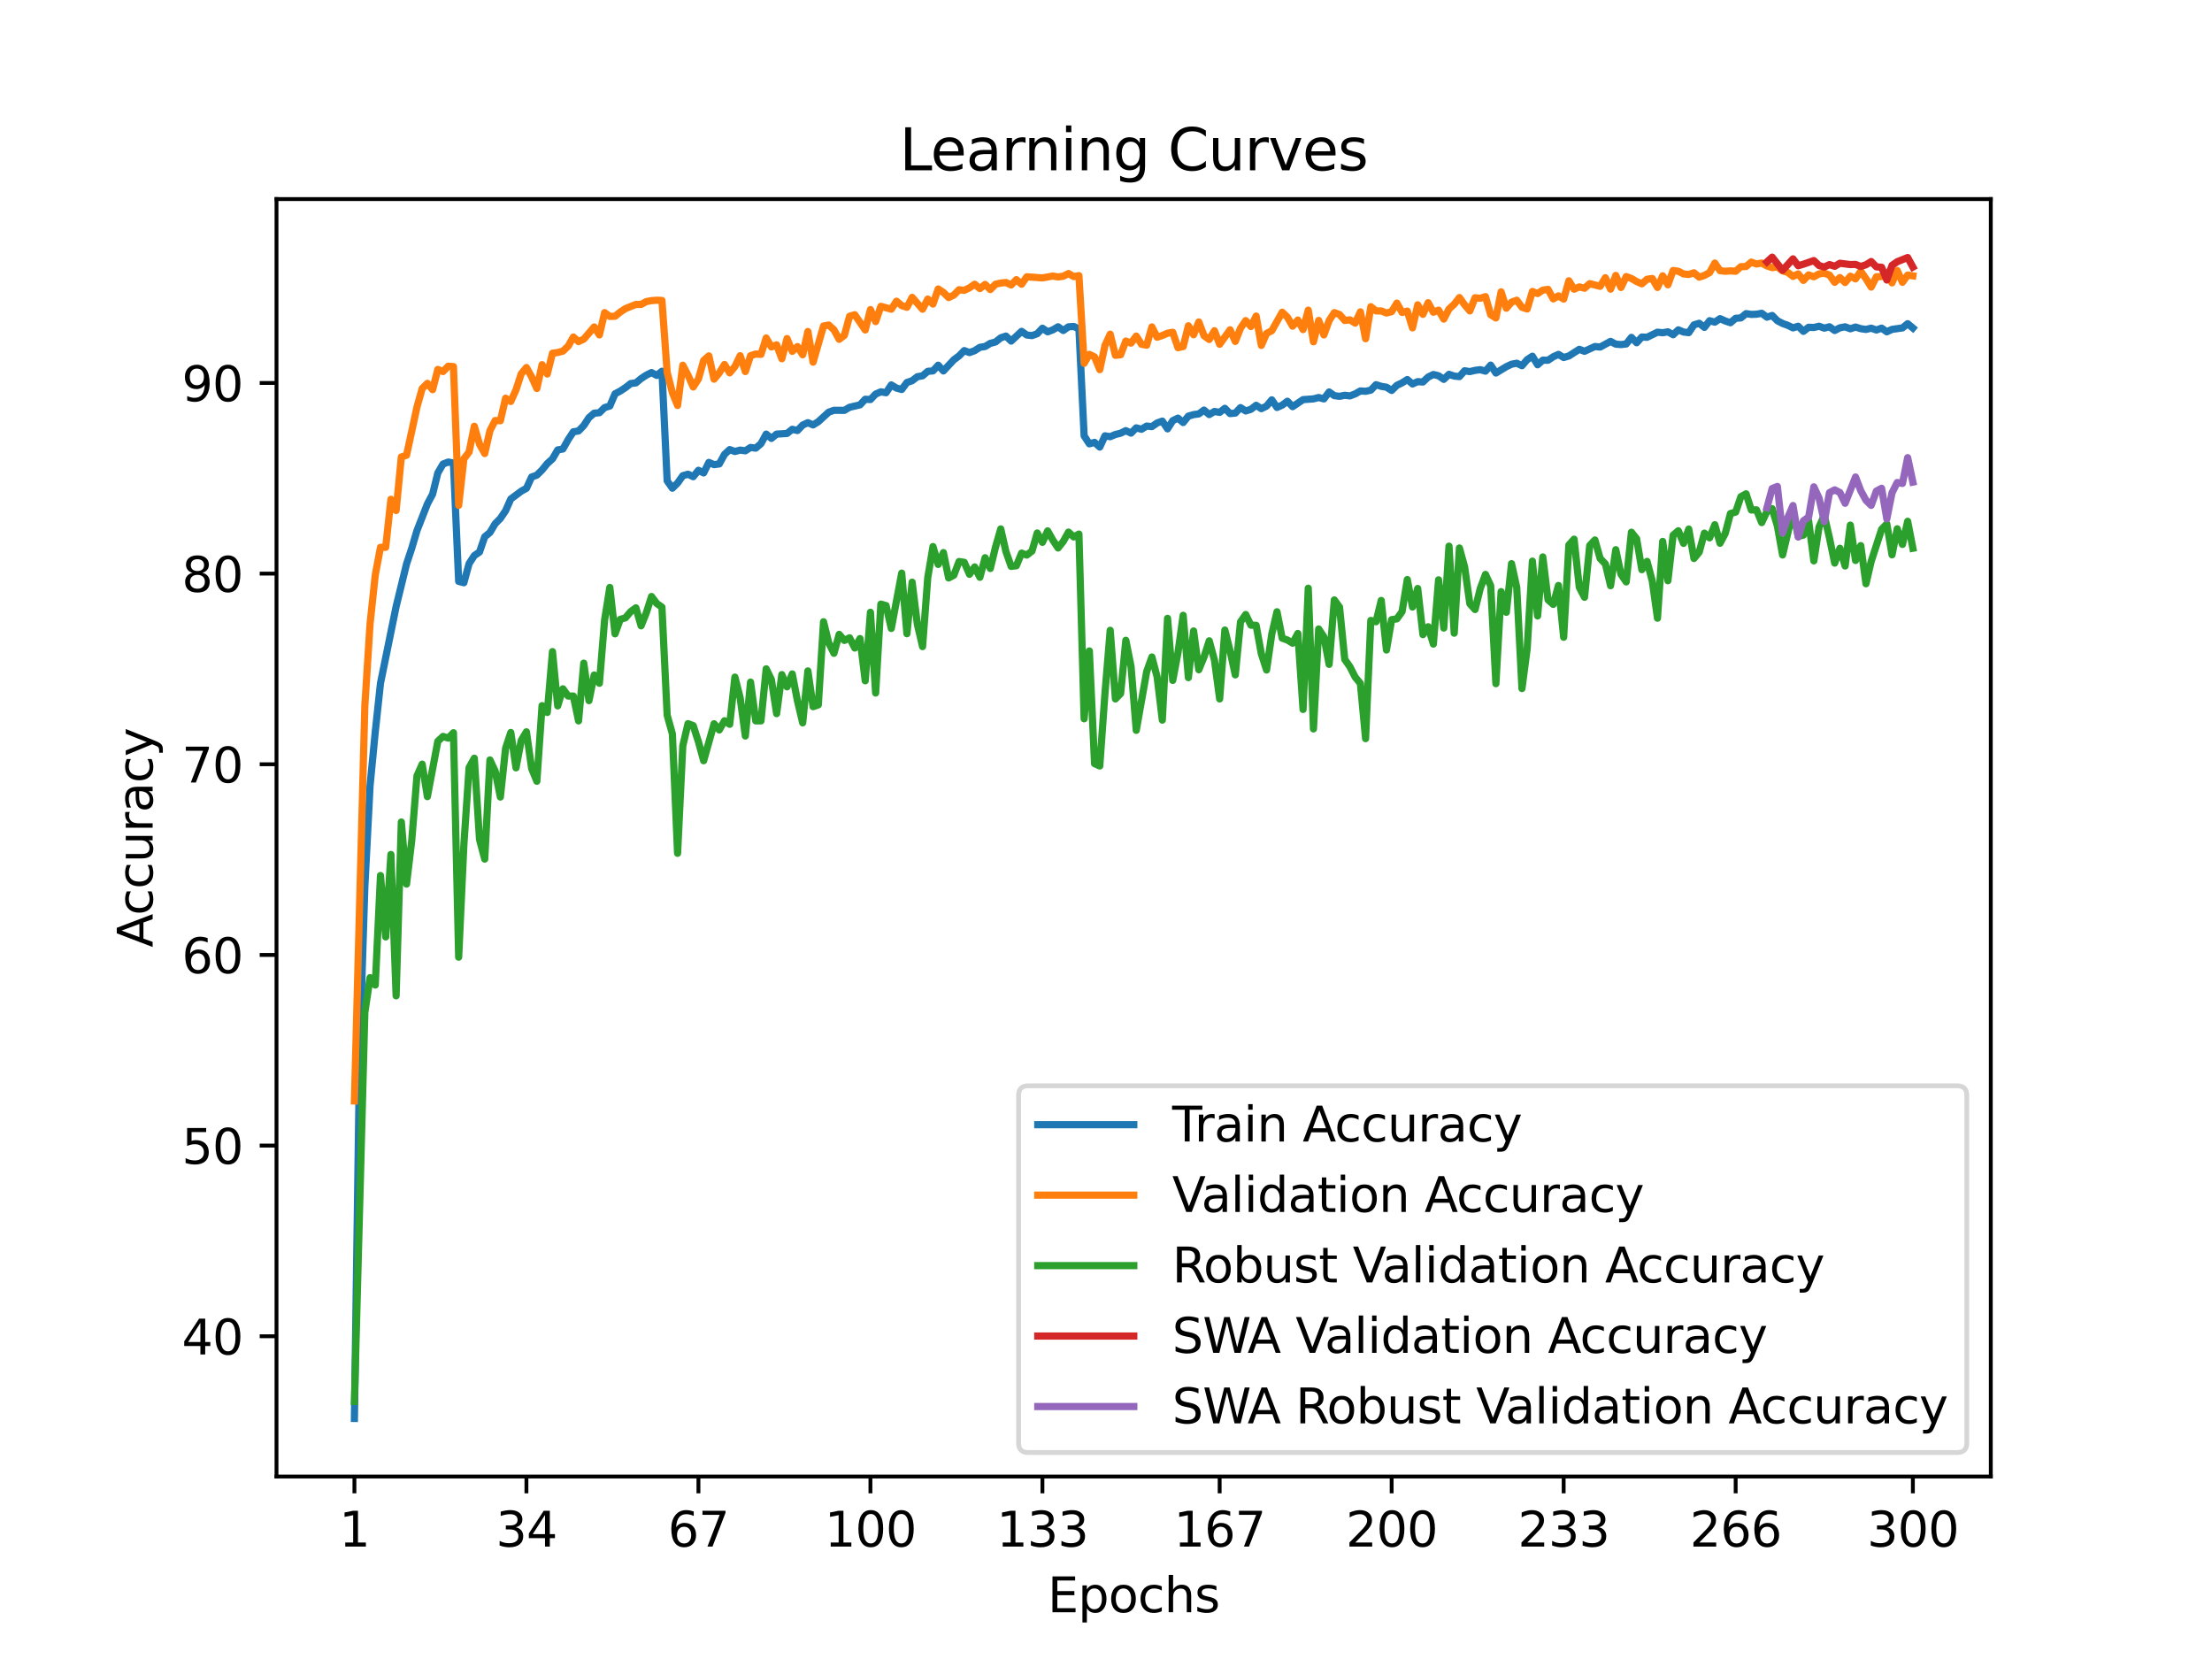 <?xml version="1.0" encoding="utf-8" standalone="no"?>
<!DOCTYPE svg PUBLIC "-//W3C//DTD SVG 1.1//EN"
  "http://www.w3.org/Graphics/SVG/1.1/DTD/svg11.dtd">
<svg xmlns:xlink="http://www.w3.org/1999/xlink" width="460.8pt" height="345.6pt" viewBox="0 0 460.8 345.6" xmlns="http://www.w3.org/2000/svg" version="1.1">
 <defs>
  <style type="text/css">*{stroke-linejoin: round; stroke-linecap: butt}</style>
 </defs>
 <g id="figure_1">
  <g id="patch_1">
   <path d="M 0 345.6 
L 460.8 345.6 
L 460.8 0 
L 0 0 
z
" style="fill: #ffffff"/>
  </g>
  <g id="axes_1">
   <g id="patch_2">
    <path d="M 57.6 307.584 
L 414.72 307.584 
L 414.72 41.472 
L 57.6 41.472 
z
" style="fill: #ffffff"/>
   </g>
   <g id="matplotlib.axis_1">
    <g id="xtick_1">
     <g id="line2d_1">
      <defs>
       <path id="ma111e65456" d="M 0 0 
L 0 3.5 
" style="stroke: #000000; stroke-width: 0.8"/>
      </defs>
      <g>
       <use xlink:href="#ma111e65456" x="73.833" y="307.584" style="stroke: #000000; stroke-width: 0.8"/>
      </g>
     </g>
     <g id="text_1">
      <!-- 1 -->
      <g transform="translate(70.651 322.182) scale(0.1 -0.1)">
       <defs>
        <path id="DejaVuSans-31" d="M 794 531 
L 1825 531 
L 1825 4091 
L 703 3866 
L 703 4441 
L 1819 4666 
L 2450 4666 
L 2450 531 
L 3481 531 
L 3481 0 
L 794 0 
L 794 531 
z
" transform="scale(0.016)"/>
       </defs>
       <use xlink:href="#DejaVuSans-31"/>
      </g>
     </g>
    </g>
    <g id="xtick_2">
     <g id="line2d_2">
      <g>
       <use xlink:href="#ma111e65456" x="109.664" y="307.584" style="stroke: #000000; stroke-width: 0.8"/>
      </g>
     </g>
     <g id="text_2">
      <!-- 34 -->
      <g transform="translate(103.302 322.182) scale(0.1 -0.1)">
       <defs>
        <path id="DejaVuSans-33" d="M 2597 2516 
Q 3050 2419 3304 2112 
Q 3559 1806 3559 1356 
Q 3559 666 3084 287 
Q 2609 -91 1734 -91 
Q 1441 -91 1130 -33 
Q 819 25 488 141 
L 488 750 
Q 750 597 1062 519 
Q 1375 441 1716 441 
Q 2309 441 2620 675 
Q 2931 909 2931 1356 
Q 2931 1769 2642 2001 
Q 2353 2234 1838 2234 
L 1294 2234 
L 1294 2753 
L 1863 2753 
Q 2328 2753 2575 2939 
Q 2822 3125 2822 3475 
Q 2822 3834 2567 4026 
Q 2313 4219 1838 4219 
Q 1578 4219 1281 4162 
Q 984 4106 628 3988 
L 628 4550 
Q 988 4650 1302 4700 
Q 1616 4750 1894 4750 
Q 2613 4750 3031 4423 
Q 3450 4097 3450 3541 
Q 3450 3153 3228 2886 
Q 3006 2619 2597 2516 
z
" transform="scale(0.016)"/>
        <path id="DejaVuSans-34" d="M 2419 4116 
L 825 1625 
L 2419 1625 
L 2419 4116 
z
M 2253 4666 
L 3047 4666 
L 3047 1625 
L 3713 1625 
L 3713 1100 
L 3047 1100 
L 3047 0 
L 2419 0 
L 2419 1100 
L 313 1100 
L 313 1709 
L 2253 4666 
z
" transform="scale(0.016)"/>
       </defs>
       <use xlink:href="#DejaVuSans-33"/>
       <use xlink:href="#DejaVuSans-34" x="63.623"/>
      </g>
     </g>
    </g>
    <g id="xtick_3">
     <g id="line2d_3">
      <g>
       <use xlink:href="#ma111e65456" x="145.496" y="307.584" style="stroke: #000000; stroke-width: 0.8"/>
      </g>
     </g>
     <g id="text_3">
      <!-- 67 -->
      <g transform="translate(139.133 322.182) scale(0.1 -0.1)">
       <defs>
        <path id="DejaVuSans-36" d="M 2113 2584 
Q 1688 2584 1439 2293 
Q 1191 2003 1191 1497 
Q 1191 994 1439 701 
Q 1688 409 2113 409 
Q 2538 409 2786 701 
Q 3034 994 3034 1497 
Q 3034 2003 2786 2293 
Q 2538 2584 2113 2584 
z
M 3366 4563 
L 3366 3988 
Q 3128 4100 2886 4159 
Q 2644 4219 2406 4219 
Q 1781 4219 1451 3797 
Q 1122 3375 1075 2522 
Q 1259 2794 1537 2939 
Q 1816 3084 2150 3084 
Q 2853 3084 3261 2657 
Q 3669 2231 3669 1497 
Q 3669 778 3244 343 
Q 2819 -91 2113 -91 
Q 1303 -91 875 529 
Q 447 1150 447 2328 
Q 447 3434 972 4092 
Q 1497 4750 2381 4750 
Q 2619 4750 2861 4703 
Q 3103 4656 3366 4563 
z
" transform="scale(0.016)"/>
        <path id="DejaVuSans-37" d="M 525 4666 
L 3525 4666 
L 3525 4397 
L 1831 0 
L 1172 0 
L 2766 4134 
L 525 4134 
L 525 4666 
z
" transform="scale(0.016)"/>
       </defs>
       <use xlink:href="#DejaVuSans-36"/>
       <use xlink:href="#DejaVuSans-37" x="63.623"/>
      </g>
     </g>
    </g>
    <g id="xtick_4">
     <g id="line2d_4">
      <g>
       <use xlink:href="#ma111e65456" x="181.327" y="307.584" style="stroke: #000000; stroke-width: 0.8"/>
      </g>
     </g>
     <g id="text_4">
      <!-- 100 -->
      <g transform="translate(171.783 322.182) scale(0.1 -0.1)">
       <defs>
        <path id="DejaVuSans-30" d="M 2034 4250 
Q 1547 4250 1301 3770 
Q 1056 3291 1056 2328 
Q 1056 1369 1301 889 
Q 1547 409 2034 409 
Q 2525 409 2770 889 
Q 3016 1369 3016 2328 
Q 3016 3291 2770 3770 
Q 2525 4250 2034 4250 
z
M 2034 4750 
Q 2819 4750 3233 4129 
Q 3647 3509 3647 2328 
Q 3647 1150 3233 529 
Q 2819 -91 2034 -91 
Q 1250 -91 836 529 
Q 422 1150 422 2328 
Q 422 3509 836 4129 
Q 1250 4750 2034 4750 
z
" transform="scale(0.016)"/>
       </defs>
       <use xlink:href="#DejaVuSans-31"/>
       <use xlink:href="#DejaVuSans-30" x="63.623"/>
       <use xlink:href="#DejaVuSans-30" x="127.246"/>
      </g>
     </g>
    </g>
    <g id="xtick_5">
     <g id="line2d_5">
      <g>
       <use xlink:href="#ma111e65456" x="217.158" y="307.584" style="stroke: #000000; stroke-width: 0.8"/>
      </g>
     </g>
     <g id="text_5">
      <!-- 133 -->
      <g transform="translate(207.615 322.182) scale(0.1 -0.1)">
       <use xlink:href="#DejaVuSans-31"/>
       <use xlink:href="#DejaVuSans-33" x="63.623"/>
       <use xlink:href="#DejaVuSans-33" x="127.246"/>
      </g>
     </g>
    </g>
    <g id="xtick_6">
     <g id="line2d_6">
      <g>
       <use xlink:href="#ma111e65456" x="254.076" y="307.584" style="stroke: #000000; stroke-width: 0.8"/>
      </g>
     </g>
     <g id="text_6">
      <!-- 167 -->
      <g transform="translate(244.532 322.182) scale(0.1 -0.1)">
       <use xlink:href="#DejaVuSans-31"/>
       <use xlink:href="#DejaVuSans-36" x="63.623"/>
       <use xlink:href="#DejaVuSans-37" x="127.246"/>
      </g>
     </g>
    </g>
    <g id="xtick_7">
     <g id="line2d_7">
      <g>
       <use xlink:href="#ma111e65456" x="289.907" y="307.584" style="stroke: #000000; stroke-width: 0.8"/>
      </g>
     </g>
     <g id="text_7">
      <!-- 200 -->
      <g transform="translate(280.363 322.182) scale(0.1 -0.1)">
       <defs>
        <path id="DejaVuSans-32" d="M 1228 531 
L 3431 531 
L 3431 0 
L 469 0 
L 469 531 
Q 828 903 1448 1529 
Q 2069 2156 2228 2338 
Q 2531 2678 2651 2914 
Q 2772 3150 2772 3378 
Q 2772 3750 2511 3984 
Q 2250 4219 1831 4219 
Q 1534 4219 1204 4116 
Q 875 4013 500 3803 
L 500 4441 
Q 881 4594 1212 4672 
Q 1544 4750 1819 4750 
Q 2544 4750 2975 4387 
Q 3406 4025 3406 3419 
Q 3406 3131 3298 2873 
Q 3191 2616 2906 2266 
Q 2828 2175 2409 1742 
Q 1991 1309 1228 531 
z
" transform="scale(0.016)"/>
       </defs>
       <use xlink:href="#DejaVuSans-32"/>
       <use xlink:href="#DejaVuSans-30" x="63.623"/>
       <use xlink:href="#DejaVuSans-30" x="127.246"/>
      </g>
     </g>
    </g>
    <g id="xtick_8">
     <g id="line2d_8">
      <g>
       <use xlink:href="#ma111e65456" x="325.739" y="307.584" style="stroke: #000000; stroke-width: 0.8"/>
      </g>
     </g>
     <g id="text_8">
      <!-- 233 -->
      <g transform="translate(316.195 322.182) scale(0.1 -0.1)">
       <use xlink:href="#DejaVuSans-32"/>
       <use xlink:href="#DejaVuSans-33" x="63.623"/>
       <use xlink:href="#DejaVuSans-33" x="127.246"/>
      </g>
     </g>
    </g>
    <g id="xtick_9">
     <g id="line2d_9">
      <g>
       <use xlink:href="#ma111e65456" x="361.57" y="307.584" style="stroke: #000000; stroke-width: 0.8"/>
      </g>
     </g>
     <g id="text_9">
      <!-- 266 -->
      <g transform="translate(352.026 322.182) scale(0.1 -0.1)">
       <use xlink:href="#DejaVuSans-32"/>
       <use xlink:href="#DejaVuSans-36" x="63.623"/>
       <use xlink:href="#DejaVuSans-36" x="127.246"/>
      </g>
     </g>
    </g>
    <g id="xtick_10">
     <g id="line2d_10">
      <g>
       <use xlink:href="#ma111e65456" x="398.487" y="307.584" style="stroke: #000000; stroke-width: 0.8"/>
      </g>
     </g>
     <g id="text_10">
      <!-- 300 -->
      <g transform="translate(388.944 322.182) scale(0.1 -0.1)">
       <use xlink:href="#DejaVuSans-33"/>
       <use xlink:href="#DejaVuSans-30" x="63.623"/>
       <use xlink:href="#DejaVuSans-30" x="127.246"/>
      </g>
     </g>
    </g>
    <g id="text_11">
     <!-- Epochs -->
     <g transform="translate(218.244 335.861) scale(0.1 -0.1)">
      <defs>
       <path id="DejaVuSans-45" d="M 628 4666 
L 3578 4666 
L 3578 4134 
L 1259 4134 
L 1259 2753 
L 3481 2753 
L 3481 2222 
L 1259 2222 
L 1259 531 
L 3634 531 
L 3634 0 
L 628 0 
L 628 4666 
z
" transform="scale(0.016)"/>
       <path id="DejaVuSans-70" d="M 1159 525 
L 1159 -1331 
L 581 -1331 
L 581 3500 
L 1159 3500 
L 1159 2969 
Q 1341 3281 1617 3432 
Q 1894 3584 2278 3584 
Q 2916 3584 3314 3078 
Q 3713 2572 3713 1747 
Q 3713 922 3314 415 
Q 2916 -91 2278 -91 
Q 1894 -91 1617 61 
Q 1341 213 1159 525 
z
M 3116 1747 
Q 3116 2381 2855 2742 
Q 2594 3103 2138 3103 
Q 1681 3103 1420 2742 
Q 1159 2381 1159 1747 
Q 1159 1113 1420 752 
Q 1681 391 2138 391 
Q 2594 391 2855 752 
Q 3116 1113 3116 1747 
z
" transform="scale(0.016)"/>
       <path id="DejaVuSans-6f" d="M 1959 3097 
Q 1497 3097 1228 2736 
Q 959 2375 959 1747 
Q 959 1119 1226 758 
Q 1494 397 1959 397 
Q 2419 397 2687 759 
Q 2956 1122 2956 1747 
Q 2956 2369 2687 2733 
Q 2419 3097 1959 3097 
z
M 1959 3584 
Q 2709 3584 3137 3096 
Q 3566 2609 3566 1747 
Q 3566 888 3137 398 
Q 2709 -91 1959 -91 
Q 1206 -91 779 398 
Q 353 888 353 1747 
Q 353 2609 779 3096 
Q 1206 3584 1959 3584 
z
" transform="scale(0.016)"/>
       <path id="DejaVuSans-63" d="M 3122 3366 
L 3122 2828 
Q 2878 2963 2633 3030 
Q 2388 3097 2138 3097 
Q 1578 3097 1268 2742 
Q 959 2388 959 1747 
Q 959 1106 1268 751 
Q 1578 397 2138 397 
Q 2388 397 2633 464 
Q 2878 531 3122 666 
L 3122 134 
Q 2881 22 2623 -34 
Q 2366 -91 2075 -91 
Q 1284 -91 818 406 
Q 353 903 353 1747 
Q 353 2603 823 3093 
Q 1294 3584 2113 3584 
Q 2378 3584 2631 3529 
Q 2884 3475 3122 3366 
z
" transform="scale(0.016)"/>
       <path id="DejaVuSans-68" d="M 3513 2113 
L 3513 0 
L 2938 0 
L 2938 2094 
Q 2938 2591 2744 2837 
Q 2550 3084 2163 3084 
Q 1697 3084 1428 2787 
Q 1159 2491 1159 1978 
L 1159 0 
L 581 0 
L 581 4863 
L 1159 4863 
L 1159 2956 
Q 1366 3272 1645 3428 
Q 1925 3584 2291 3584 
Q 2894 3584 3203 3211 
Q 3513 2838 3513 2113 
z
" transform="scale(0.016)"/>
       <path id="DejaVuSans-73" d="M 2834 3397 
L 2834 2853 
Q 2591 2978 2328 3040 
Q 2066 3103 1784 3103 
Q 1356 3103 1142 2972 
Q 928 2841 928 2578 
Q 928 2378 1081 2264 
Q 1234 2150 1697 2047 
L 1894 2003 
Q 2506 1872 2764 1633 
Q 3022 1394 3022 966 
Q 3022 478 2636 193 
Q 2250 -91 1575 -91 
Q 1294 -91 989 -36 
Q 684 19 347 128 
L 347 722 
Q 666 556 975 473 
Q 1284 391 1588 391 
Q 1994 391 2212 530 
Q 2431 669 2431 922 
Q 2431 1156 2273 1281 
Q 2116 1406 1581 1522 
L 1381 1569 
Q 847 1681 609 1914 
Q 372 2147 372 2553 
Q 372 3047 722 3315 
Q 1072 3584 1716 3584 
Q 2034 3584 2315 3537 
Q 2597 3491 2834 3397 
z
" transform="scale(0.016)"/>
      </defs>
      <use xlink:href="#DejaVuSans-45"/>
      <use xlink:href="#DejaVuSans-70" x="63.184"/>
      <use xlink:href="#DejaVuSans-6f" x="126.66"/>
      <use xlink:href="#DejaVuSans-63" x="187.842"/>
      <use xlink:href="#DejaVuSans-68" x="242.822"/>
      <use xlink:href="#DejaVuSans-73" x="306.201"/>
     </g>
    </g>
   </g>
   <g id="matplotlib.axis_2">
    <g id="ytick_1">
     <g id="line2d_11">
      <defs>
       <path id="m3c8d00047a" d="M 0 0 
L -3.5 0 
" style="stroke: #000000; stroke-width: 0.8"/>
      </defs>
      <g>
       <use xlink:href="#m3c8d00047a" x="57.6" y="278.362" style="stroke: #000000; stroke-width: 0.8"/>
      </g>
     </g>
     <g id="text_12">
      <!-- 40 -->
      <g transform="translate(37.875 282.162) scale(0.1 -0.1)">
       <use xlink:href="#DejaVuSans-34"/>
       <use xlink:href="#DejaVuSans-30" x="63.623"/>
      </g>
     </g>
    </g>
    <g id="ytick_2">
     <g id="line2d_12">
      <g>
       <use xlink:href="#m3c8d00047a" x="57.6" y="238.646" style="stroke: #000000; stroke-width: 0.8"/>
      </g>
     </g>
     <g id="text_13">
      <!-- 50 -->
      <g transform="translate(37.875 242.445) scale(0.1 -0.1)">
       <defs>
        <path id="DejaVuSans-35" d="M 691 4666 
L 3169 4666 
L 3169 4134 
L 1269 4134 
L 1269 2991 
Q 1406 3038 1543 3061 
Q 1681 3084 1819 3084 
Q 2600 3084 3056 2656 
Q 3513 2228 3513 1497 
Q 3513 744 3044 326 
Q 2575 -91 1722 -91 
Q 1428 -91 1123 -41 
Q 819 9 494 109 
L 494 744 
Q 775 591 1075 516 
Q 1375 441 1709 441 
Q 2250 441 2565 725 
Q 2881 1009 2881 1497 
Q 2881 1984 2565 2268 
Q 2250 2553 1709 2553 
Q 1456 2553 1204 2497 
Q 953 2441 691 2322 
L 691 4666 
z
" transform="scale(0.016)"/>
       </defs>
       <use xlink:href="#DejaVuSans-35"/>
       <use xlink:href="#DejaVuSans-30" x="63.623"/>
      </g>
     </g>
    </g>
    <g id="ytick_3">
     <g id="line2d_13">
      <g>
       <use xlink:href="#m3c8d00047a" x="57.6" y="198.93" style="stroke: #000000; stroke-width: 0.8"/>
      </g>
     </g>
     <g id="text_14">
      <!-- 60 -->
      <g transform="translate(37.875 202.729) scale(0.1 -0.1)">
       <use xlink:href="#DejaVuSans-36"/>
       <use xlink:href="#DejaVuSans-30" x="63.623"/>
      </g>
     </g>
    </g>
    <g id="ytick_4">
     <g id="line2d_14">
      <g>
       <use xlink:href="#m3c8d00047a" x="57.6" y="159.213" style="stroke: #000000; stroke-width: 0.8"/>
      </g>
     </g>
     <g id="text_15">
      <!-- 70 -->
      <g transform="translate(37.875 163.013) scale(0.1 -0.1)">
       <use xlink:href="#DejaVuSans-37"/>
       <use xlink:href="#DejaVuSans-30" x="63.623"/>
      </g>
     </g>
    </g>
    <g id="ytick_5">
     <g id="line2d_15">
      <g>
       <use xlink:href="#m3c8d00047a" x="57.6" y="119.497" style="stroke: #000000; stroke-width: 0.8"/>
      </g>
     </g>
     <g id="text_16">
      <!-- 80 -->
      <g transform="translate(37.875 123.296) scale(0.1 -0.1)">
       <defs>
        <path id="DejaVuSans-38" d="M 2034 2216 
Q 1584 2216 1326 1975 
Q 1069 1734 1069 1313 
Q 1069 891 1326 650 
Q 1584 409 2034 409 
Q 2484 409 2743 651 
Q 3003 894 3003 1313 
Q 3003 1734 2745 1975 
Q 2488 2216 2034 2216 
z
M 1403 2484 
Q 997 2584 770 2862 
Q 544 3141 544 3541 
Q 544 4100 942 4425 
Q 1341 4750 2034 4750 
Q 2731 4750 3128 4425 
Q 3525 4100 3525 3541 
Q 3525 3141 3298 2862 
Q 3072 2584 2669 2484 
Q 3125 2378 3379 2068 
Q 3634 1759 3634 1313 
Q 3634 634 3220 271 
Q 2806 -91 2034 -91 
Q 1263 -91 848 271 
Q 434 634 434 1313 
Q 434 1759 690 2068 
Q 947 2378 1403 2484 
z
M 1172 3481 
Q 1172 3119 1398 2916 
Q 1625 2713 2034 2713 
Q 2441 2713 2670 2916 
Q 2900 3119 2900 3481 
Q 2900 3844 2670 4047 
Q 2441 4250 2034 4250 
Q 1625 4250 1398 4047 
Q 1172 3844 1172 3481 
z
" transform="scale(0.016)"/>
       </defs>
       <use xlink:href="#DejaVuSans-38"/>
       <use xlink:href="#DejaVuSans-30" x="63.623"/>
      </g>
     </g>
    </g>
    <g id="ytick_6">
     <g id="line2d_16">
      <g>
       <use xlink:href="#m3c8d00047a" x="57.6" y="79.781" style="stroke: #000000; stroke-width: 0.8"/>
      </g>
     </g>
     <g id="text_17">
      <!-- 90 -->
      <g transform="translate(37.875 83.58) scale(0.1 -0.1)">
       <defs>
        <path id="DejaVuSans-39" d="M 703 97 
L 703 672 
Q 941 559 1184 500 
Q 1428 441 1663 441 
Q 2288 441 2617 861 
Q 2947 1281 2994 2138 
Q 2813 1869 2534 1725 
Q 2256 1581 1919 1581 
Q 1219 1581 811 2004 
Q 403 2428 403 3163 
Q 403 3881 828 4315 
Q 1253 4750 1959 4750 
Q 2769 4750 3195 4129 
Q 3622 3509 3622 2328 
Q 3622 1225 3098 567 
Q 2575 -91 1691 -91 
Q 1453 -91 1209 -44 
Q 966 3 703 97 
z
M 1959 2075 
Q 2384 2075 2632 2365 
Q 2881 2656 2881 3163 
Q 2881 3666 2632 3958 
Q 2384 4250 1959 4250 
Q 1534 4250 1286 3958 
Q 1038 3666 1038 3163 
Q 1038 2656 1286 2365 
Q 1534 2075 1959 2075 
z
" transform="scale(0.016)"/>
       </defs>
       <use xlink:href="#DejaVuSans-39"/>
       <use xlink:href="#DejaVuSans-30" x="63.623"/>
      </g>
     </g>
    </g>
    <g id="text_18">
     <!-- Accuracy -->
     <g transform="translate(31.795 197.356) rotate(-90) scale(0.1 -0.1)">
      <defs>
       <path id="DejaVuSans-41" d="M 2188 4044 
L 1331 1722 
L 3047 1722 
L 2188 4044 
z
M 1831 4666 
L 2547 4666 
L 4325 0 
L 3669 0 
L 3244 1197 
L 1141 1197 
L 716 0 
L 50 0 
L 1831 4666 
z
" transform="scale(0.016)"/>
       <path id="DejaVuSans-75" d="M 544 1381 
L 544 3500 
L 1119 3500 
L 1119 1403 
Q 1119 906 1312 657 
Q 1506 409 1894 409 
Q 2359 409 2629 706 
Q 2900 1003 2900 1516 
L 2900 3500 
L 3475 3500 
L 3475 0 
L 2900 0 
L 2900 538 
Q 2691 219 2414 64 
Q 2138 -91 1772 -91 
Q 1169 -91 856 284 
Q 544 659 544 1381 
z
M 1991 3584 
L 1991 3584 
z
" transform="scale(0.016)"/>
       <path id="DejaVuSans-72" d="M 2631 2963 
Q 2534 3019 2420 3045 
Q 2306 3072 2169 3072 
Q 1681 3072 1420 2755 
Q 1159 2438 1159 1844 
L 1159 0 
L 581 0 
L 581 3500 
L 1159 3500 
L 1159 2956 
Q 1341 3275 1631 3429 
Q 1922 3584 2338 3584 
Q 2397 3584 2469 3576 
Q 2541 3569 2628 3553 
L 2631 2963 
z
" transform="scale(0.016)"/>
       <path id="DejaVuSans-61" d="M 2194 1759 
Q 1497 1759 1228 1600 
Q 959 1441 959 1056 
Q 959 750 1161 570 
Q 1363 391 1709 391 
Q 2188 391 2477 730 
Q 2766 1069 2766 1631 
L 2766 1759 
L 2194 1759 
z
M 3341 1997 
L 3341 0 
L 2766 0 
L 2766 531 
Q 2569 213 2275 61 
Q 1981 -91 1556 -91 
Q 1019 -91 701 211 
Q 384 513 384 1019 
Q 384 1609 779 1909 
Q 1175 2209 1959 2209 
L 2766 2209 
L 2766 2266 
Q 2766 2663 2505 2880 
Q 2244 3097 1772 3097 
Q 1472 3097 1187 3025 
Q 903 2953 641 2809 
L 641 3341 
Q 956 3463 1253 3523 
Q 1550 3584 1831 3584 
Q 2591 3584 2966 3190 
Q 3341 2797 3341 1997 
z
" transform="scale(0.016)"/>
       <path id="DejaVuSans-79" d="M 2059 -325 
Q 1816 -950 1584 -1140 
Q 1353 -1331 966 -1331 
L 506 -1331 
L 506 -850 
L 844 -850 
Q 1081 -850 1212 -737 
Q 1344 -625 1503 -206 
L 1606 56 
L 191 3500 
L 800 3500 
L 1894 763 
L 2988 3500 
L 3597 3500 
L 2059 -325 
z
" transform="scale(0.016)"/>
      </defs>
      <use xlink:href="#DejaVuSans-41"/>
      <use xlink:href="#DejaVuSans-63" x="66.658"/>
      <use xlink:href="#DejaVuSans-63" x="121.639"/>
      <use xlink:href="#DejaVuSans-75" x="176.619"/>
      <use xlink:href="#DejaVuSans-72" x="239.998"/>
      <use xlink:href="#DejaVuSans-61" x="281.111"/>
      <use xlink:href="#DejaVuSans-63" x="342.391"/>
      <use xlink:href="#DejaVuSans-79" x="397.371"/>
     </g>
    </g>
   </g>
   <g id="line2d_17">
    <path d="M 73.833 295.488 
L 74.919 218.939 
L 76.004 184.695 
L 77.09 163.67 
L 78.176 152.422 
L 79.262 142.334 
L 81.433 131.682 
L 82.519 126.36 
L 84.691 117.479 
L 85.777 114.199 
L 86.862 110.537 
L 89.034 104.985 
L 90.12 102.935 
L 91.206 98.519 
L 92.291 96.668 
L 93.377 96.255 
L 94.463 96.446 
L 95.549 121.11 
L 96.635 121.396 
L 97.72 117.408 
L 98.806 115.74 
L 99.892 114.993 
L 100.978 111.824 
L 102.064 110.926 
L 103.149 109.099 
L 104.235 108.003 
L 105.321 106.399 
L 106.407 103.944 
L 108.578 102.332 
L 109.664 101.728 
L 110.75 99.369 
L 111.836 98.98 
L 112.922 97.899 
L 114.007 96.565 
L 115.093 95.588 
L 116.179 93.729 
L 117.265 93.531 
L 118.351 91.6 
L 119.436 89.948 
L 120.522 89.773 
L 121.608 88.653 
L 122.694 86.993 
L 123.78 86.072 
L 124.865 85.977 
L 125.951 84.904 
L 127.037 84.586 
L 128.123 82.037 
L 129.209 81.465 
L 130.294 80.75 
L 131.38 79.9 
L 132.466 79.765 
L 133.552 78.867 
L 134.638 78.152 
L 135.723 77.612 
L 136.809 78.2 
L 137.895 77.334 
L 138.981 100.163 
L 140.067 101.704 
L 141.152 100.624 
L 142.238 99.099 
L 143.324 98.789 
L 144.41 99.305 
L 145.496 97.971 
L 146.581 98.519 
L 147.667 96.327 
L 148.753 96.795 
L 149.839 96.644 
L 150.925 94.658 
L 152.01 93.658 
L 153.096 94.055 
L 154.182 93.761 
L 155.268 93.912 
L 156.354 93.213 
L 157.439 93.356 
L 158.525 92.418 
L 159.611 90.433 
L 160.697 91.33 
L 161.783 90.433 
L 163.954 90.298 
L 165.04 89.432 
L 166.126 89.686 
L 167.212 88.55 
L 168.297 88.05 
L 169.383 88.518 
L 170.469 87.843 
L 172.641 85.857 
L 173.726 85.476 
L 175.898 85.484 
L 176.984 84.841 
L 179.155 84.34 
L 180.241 83.173 
L 181.327 83.236 
L 182.413 82.092 
L 183.499 81.624 
L 184.584 81.814 
L 185.67 80.186 
L 186.756 80.845 
L 187.842 81.139 
L 188.928 79.678 
L 190.013 79.312 
L 191.099 78.478 
L 192.185 78.287 
L 193.271 77.358 
L 194.357 77.263 
L 195.442 76.079 
L 196.528 77.271 
L 198.7 74.951 
L 199.786 74.141 
L 200.871 73.037 
L 201.957 73.45 
L 203.043 73.053 
L 204.129 72.346 
L 205.215 72.187 
L 206.3 71.528 
L 207.386 71.242 
L 208.472 70.376 
L 209.558 70.011 
L 210.644 71.051 
L 212.815 69.026 
L 213.901 69.788 
L 214.987 69.915 
L 216.073 69.518 
L 217.158 68.374 
L 218.244 69.121 
L 219.33 68.716 
L 220.416 68.072 
L 221.502 68.851 
L 222.587 68.08 
L 223.673 68.009 
L 224.759 68.501 
L 225.845 90.798 
L 226.931 92.458 
L 228.016 92.156 
L 229.102 93.133 
L 230.188 90.79 
L 231.274 90.973 
L 232.36 90.512 
L 233.445 90.242 
L 234.531 89.71 
L 235.617 90.226 
L 236.703 89.13 
L 237.789 89.424 
L 238.875 88.757 
L 239.96 88.868 
L 241.046 88.113 
L 242.132 87.724 
L 243.218 89.337 
L 244.304 87.629 
L 245.389 87.104 
L 246.475 88.026 
L 247.561 86.683 
L 248.647 86.374 
L 249.733 86.223 
L 250.818 85.428 
L 251.904 86.366 
L 252.99 85.714 
L 254.076 85.905 
L 255.162 85.063 
L 256.247 86.159 
L 257.333 86.056 
L 258.419 84.912 
L 259.505 85.611 
L 260.591 85.27 
L 261.676 84.428 
L 262.762 85.135 
L 263.848 84.602 
L 264.934 83.292 
L 266.02 84.88 
L 267.105 84.396 
L 268.191 83.586 
L 269.277 84.714 
L 271.449 83.252 
L 273.62 83.093 
L 274.706 82.807 
L 275.792 83.101 
L 276.878 81.655 
L 277.963 82.418 
L 279.049 82.561 
L 280.135 82.346 
L 281.221 82.474 
L 282.307 82.053 
L 283.392 81.441 
L 284.478 81.512 
L 285.564 81.274 
L 286.65 80.138 
L 287.736 80.48 
L 288.821 80.655 
L 289.907 81.338 
L 290.993 80.273 
L 292.079 79.757 
L 293.165 79.066 
L 294.25 79.987 
L 295.336 79.503 
L 296.422 79.582 
L 297.508 78.55 
L 298.594 78.017 
L 299.679 78.279 
L 300.765 79.026 
L 301.851 77.978 
L 302.937 78.343 
L 304.023 78.454 
L 305.108 77.239 
L 306.194 77.414 
L 307.28 77.152 
L 308.366 77.009 
L 309.452 77.318 
L 310.537 76.063 
L 311.623 77.708 
L 313.795 76.389 
L 314.881 75.873 
L 315.966 75.666 
L 317.052 76.182 
L 318.138 74.927 
L 319.224 74.205 
L 320.31 75.992 
L 321.395 75.031 
L 322.481 75.047 
L 323.567 74.324 
L 324.653 73.823 
L 325.739 74.475 
L 326.824 74.157 
L 328.996 72.767 
L 330.082 73.18 
L 332.253 72.187 
L 333.339 72.298 
L 335.511 71.115 
L 336.597 71.695 
L 337.682 71.782 
L 338.768 71.655 
L 339.854 70.281 
L 340.94 71.401 
L 342.026 70.209 
L 343.111 70.265 
L 345.283 69.2 
L 346.369 69.319 
L 347.455 69.121 
L 348.54 69.733 
L 349.626 68.716 
L 350.712 69.169 
L 351.798 69.296 
L 352.884 67.675 
L 353.969 67.342 
L 355.055 68.199 
L 356.141 66.809 
L 357.227 67.111 
L 358.313 66.373 
L 359.398 66.865 
L 360.484 67.23 
L 361.57 66.301 
L 362.656 66.23 
L 363.742 65.332 
L 364.827 65.499 
L 365.913 65.459 
L 366.999 65.26 
L 368.085 66.071 
L 369.171 65.721 
L 370.256 66.817 
L 371.342 67.381 
L 372.428 67.771 
L 373.514 68.303 
L 374.6 67.961 
L 375.685 69.026 
L 376.771 68.176 
L 377.857 68.223 
L 378.943 67.961 
L 380.029 68.358 
L 381.114 68.072 
L 382.2 68.851 
L 383.286 68.287 
L 384.372 68.08 
L 385.458 68.493 
L 386.543 68.128 
L 387.629 68.47 
L 388.715 68.628 
L 389.801 68.366 
L 390.887 68.748 
L 391.972 68.358 
L 393.058 69.121 
L 394.144 68.613 
L 396.316 68.311 
L 397.401 67.429 
L 398.487 68.335 
L 398.487 68.335 
" clip-path="url(#p6375be8d52)" style="fill: none; stroke: #1f77b4; stroke-width: 1.5; stroke-linecap: square"/>
   </g>
   <g id="line2d_18">
    <path d="M 73.833 229.352 
L 76.004 147.02 
L 77.09 129.942 
L 78.176 119.775 
L 79.262 114.016 
L 80.348 114.016 
L 81.433 104.008 
L 82.519 106.351 
L 83.605 95.191 
L 84.691 94.833 
L 86.862 84.785 
L 87.948 80.933 
L 89.034 79.86 
L 90.12 81.171 
L 91.206 76.961 
L 92.291 77.398 
L 93.377 76.286 
L 94.463 76.365 
L 95.549 105.279 
L 96.635 95.588 
L 97.72 94.158 
L 98.806 88.796 
L 99.892 92.53 
L 100.978 94.476 
L 102.064 89.71 
L 103.149 87.605 
L 104.235 87.645 
L 105.321 82.958 
L 106.407 83.633 
L 107.493 81.211 
L 108.578 77.874 
L 109.664 76.564 
L 110.75 78.51 
L 111.836 80.933 
L 112.922 75.968 
L 114.007 77.914 
L 115.093 73.585 
L 116.179 73.426 
L 117.265 73.148 
L 118.351 72.116 
L 119.436 70.209 
L 120.522 71.162 
L 121.608 70.646 
L 123.78 68.104 
L 124.865 69.772 
L 125.951 65.125 
L 127.037 65.92 
L 128.123 65.88 
L 129.209 65.006 
L 130.294 64.291 
L 132.466 63.418 
L 133.552 63.418 
L 134.638 62.822 
L 135.723 62.623 
L 136.809 62.544 
L 137.895 62.584 
L 138.981 77.557 
L 140.067 81.806 
L 141.152 84.467 
L 142.238 76.087 
L 143.324 78.152 
L 144.41 80.615 
L 145.496 78.947 
L 146.581 75.094 
L 147.667 74.141 
L 148.753 78.986 
L 149.839 77.676 
L 150.925 75.928 
L 152.01 77.676 
L 153.096 76.365 
L 154.182 74.101 
L 155.268 77.398 
L 156.354 74.101 
L 157.439 73.744 
L 158.525 73.823 
L 159.611 70.408 
L 160.697 72.274 
L 161.783 71.838 
L 162.868 74.737 
L 163.954 70.527 
L 165.04 73.188 
L 166.126 72.195 
L 167.212 73.903 
L 168.297 69.057 
L 169.383 75.452 
L 171.555 67.906 
L 172.641 67.707 
L 173.726 68.7 
L 174.812 70.686 
L 175.898 69.852 
L 176.984 65.88 
L 178.07 65.562 
L 180.241 68.74 
L 181.327 64.49 
L 182.413 66.992 
L 183.499 63.815 
L 185.67 64.411 
L 186.756 62.742 
L 187.842 63.656 
L 188.928 64.013 
L 190.013 61.948 
L 192.185 64.411 
L 193.271 62.306 
L 194.357 63.338 
L 195.442 60.201 
L 196.528 60.916 
L 197.614 61.988 
L 198.7 61.472 
L 199.786 60.359 
L 200.871 60.479 
L 201.957 59.962 
L 203.043 59.208 
L 204.129 60.121 
L 205.215 59.247 
L 206.3 60.32 
L 207.386 59.208 
L 208.472 58.969 
L 209.558 58.85 
L 210.644 59.367 
L 211.729 58.255 
L 212.815 59.208 
L 213.901 57.659 
L 217.158 57.897 
L 219.33 57.5 
L 220.416 57.698 
L 221.502 57.54 
L 222.587 56.984 
L 223.673 57.619 
L 224.759 57.42 
L 225.845 75.69 
L 226.931 73.823 
L 228.016 74.34 
L 229.102 77.001 
L 230.188 71.957 
L 231.274 69.613 
L 232.36 74.022 
L 233.445 73.903 
L 234.531 71.043 
L 235.617 71.48 
L 236.703 70.011 
L 237.789 71.718 
L 238.875 71.917 
L 239.96 68.104 
L 241.046 70.249 
L 242.132 69.891 
L 243.218 69.415 
L 244.304 69.216 
L 245.389 72.433 
L 246.475 72.195 
L 247.561 67.866 
L 248.647 69.733 
L 249.733 67.072 
L 250.818 69.931 
L 251.904 70.725 
L 252.99 68.898 
L 254.076 71.718 
L 256.247 68.7 
L 257.333 71.123 
L 258.419 68.382 
L 259.505 66.794 
L 260.591 68.025 
L 261.676 65.84 
L 262.762 71.957 
L 263.848 69.455 
L 264.934 68.898 
L 267.105 65.046 
L 268.191 66.079 
L 269.277 67.945 
L 270.363 66.674 
L 271.449 68.66 
L 272.534 64.609 
L 273.62 71.202 
L 274.706 66.754 
L 275.792 69.772 
L 276.878 66.794 
L 277.963 65.125 
L 279.049 65.523 
L 280.135 66.754 
L 281.221 66.635 
L 282.307 67.31 
L 283.392 64.967 
L 284.478 70.567 
L 285.564 63.894 
L 286.65 64.768 
L 287.736 64.768 
L 288.821 65.205 
L 289.907 64.927 
L 290.993 63.14 
L 292.079 65.086 
L 293.165 64.808 
L 294.25 68.303 
L 295.336 63.497 
L 296.422 65.483 
L 297.508 63.06 
L 298.594 65.046 
L 299.679 64.609 
L 300.765 66.476 
L 301.851 64.371 
L 302.937 63.378 
L 304.023 61.988 
L 305.108 63.497 
L 306.194 64.768 
L 307.28 62.028 
L 308.366 62.147 
L 309.452 61.789 
L 310.537 65.562 
L 311.623 66.238 
L 312.709 60.796 
L 313.795 64.212 
L 314.881 62.941 
L 315.966 62.544 
L 317.052 64.013 
L 318.138 64.371 
L 319.224 60.717 
L 320.31 61.154 
L 321.395 60.439 
L 322.481 60.28 
L 323.567 62.266 
L 324.653 61.63 
L 325.739 62.306 
L 326.824 58.493 
L 327.91 60.24 
L 328.996 59.764 
L 330.082 60.042 
L 331.168 59.089 
L 333.339 59.645 
L 334.425 57.857 
L 335.511 60.24 
L 336.597 57.381 
L 337.682 59.883 
L 338.768 57.619 
L 339.854 58.016 
L 340.94 58.652 
L 342.026 59.128 
L 343.111 58.175 
L 344.197 58.016 
L 345.283 59.883 
L 346.369 57.46 
L 347.455 59.327 
L 348.54 56.348 
L 349.626 56.507 
L 350.712 57.063 
L 351.798 57.182 
L 352.884 56.825 
L 353.969 57.738 
L 355.055 57.381 
L 356.141 56.785 
L 357.227 54.799 
L 358.313 56.388 
L 359.398 56.507 
L 360.484 56.428 
L 361.57 56.507 
L 362.656 55.554 
L 363.742 55.514 
L 364.827 54.601 
L 365.913 54.998 
L 366.999 54.799 
L 368.085 55.395 
L 369.171 55.752 
L 370.256 55.594 
L 371.342 56.428 
L 372.428 56.745 
L 373.514 57.579 
L 374.6 57.063 
L 375.685 58.413 
L 376.771 57.262 
L 377.857 57.659 
L 378.943 57.063 
L 380.029 56.904 
L 381.114 57.301 
L 382.2 58.811 
L 383.286 57.818 
L 384.372 58.85 
L 385.458 57.54 
L 386.543 58.096 
L 387.629 56.507 
L 388.715 58.056 
L 389.801 59.803 
L 390.887 57.659 
L 391.972 57.619 
L 393.058 56.745 
L 394.144 58.93 
L 395.23 56.348 
L 396.316 58.811 
L 397.401 57.301 
L 398.487 57.46 
L 398.487 57.46 
" clip-path="url(#p6375be8d52)" style="fill: none; stroke: #ff7f0e; stroke-width: 1.5; stroke-linecap: square"/>
   </g>
   <g id="line2d_19">
    <path d="M 73.833 291.948 
L 76.004 210.899 
L 77.09 203.668 
L 78.176 205.202 
L 79.262 182.386 
L 80.348 195.177 
L 81.433 178.003 
L 82.519 207.448 
L 83.605 171.238 
L 84.691 184.166 
L 85.777 175.045 
L 86.862 161.624 
L 87.948 159.186 
L 89.034 165.951 
L 91.206 154.42 
L 92.291 153.407 
L 93.377 153.763 
L 94.463 152.64 
L 95.549 199.395 
L 96.635 175.949 
L 97.72 159.898 
L 98.806 157.953 
L 99.892 174.881 
L 100.978 178.962 
L 102.064 158.31 
L 103.149 160.638 
L 104.235 166.034 
L 105.321 155.899 
L 106.407 152.585 
L 107.493 159.953 
L 108.578 154.256 
L 109.664 152.448 
L 110.75 160.09 
L 111.836 162.747 
L 112.922 146.997 
L 114.007 148.422 
L 115.093 135.74 
L 116.179 147.052 
L 117.265 143.491 
L 118.351 144.998 
L 119.436 144.998 
L 120.522 150.175 
L 121.608 138.15 
L 122.694 145.956 
L 123.78 140.615 
L 124.865 142.341 
L 125.951 129.139 
L 127.037 122.373 
L 128.123 132.042 
L 129.209 129.029 
L 130.294 128.7 
L 131.38 127.413 
L 132.466 126.619 
L 133.552 130.371 
L 134.638 127.659 
L 135.723 124.263 
L 136.809 125.715 
L 137.895 126.482 
L 138.981 148.969 
L 140.067 152.886 
L 141.152 177.757 
L 142.238 155.379 
L 143.324 150.75 
L 144.41 151.161 
L 145.496 154.53 
L 146.581 158.474 
L 148.753 150.777 
L 149.839 152.064 
L 150.925 150.147 
L 152.01 150.887 
L 153.096 141.053 
L 154.182 145.354 
L 155.268 153.324 
L 156.354 142.094 
L 157.439 150.175 
L 158.525 150.175 
L 159.611 139.328 
L 160.697 141.574 
L 161.783 148.668 
L 162.868 140.533 
L 163.954 143.08 
L 165.04 140.396 
L 166.126 146.011 
L 167.212 150.585 
L 168.297 139.766 
L 169.383 147.216 
L 170.469 146.833 
L 171.555 129.522 
L 172.641 133.932 
L 173.726 136.096 
L 174.812 132.152 
L 175.898 133.411 
L 176.984 132.864 
L 178.07 135 
L 179.155 133.028 
L 180.241 141.82 
L 181.327 127.55 
L 182.413 144.368 
L 183.499 125.852 
L 184.584 126.153 
L 185.67 130.919 
L 187.842 119.388 
L 188.928 132.015 
L 190.013 121.277 
L 191.099 130.042 
L 192.185 134.699 
L 193.271 120.319 
L 194.357 113.855 
L 195.442 117.58 
L 196.528 115.115 
L 197.614 120.401 
L 198.7 119.826 
L 199.786 116.977 
L 200.871 117.141 
L 201.957 119.634 
L 203.043 118.1 
L 204.129 120.264 
L 205.215 116.183 
L 206.3 118.429 
L 207.386 113.964 
L 208.472 110.184 
L 209.558 114.923 
L 210.644 117.991 
L 211.729 117.854 
L 212.815 115.224 
L 213.901 115.635 
L 214.987 114.786 
L 216.073 111.033 
L 217.158 112.978 
L 218.244 110.595 
L 219.33 112.512 
L 220.416 114.156 
L 221.502 112.786 
L 222.587 110.842 
L 223.673 111.855 
L 224.759 111.253 
L 225.845 149.736 
L 226.931 135.603 
L 228.016 159.076 
L 229.102 159.569 
L 230.188 144.368 
L 231.274 131.302 
L 232.36 145.6 
L 233.445 144.477 
L 234.531 133.384 
L 235.617 138.835 
L 236.703 152.147 
L 238.875 139.903 
L 239.96 136.863 
L 241.046 140.999 
L 242.132 150.01 
L 243.218 128.81 
L 244.304 141.738 
L 245.389 135.986 
L 246.475 128.18 
L 247.561 141.163 
L 248.647 131.439 
L 249.733 139.52 
L 250.818 136.863 
L 251.904 133.494 
L 252.99 137.493 
L 254.076 145.6 
L 255.162 131.248 
L 256.247 135.603 
L 257.333 140.588 
L 258.419 129.549 
L 259.505 128.016 
L 260.591 130.234 
L 261.676 130.262 
L 262.762 136.205 
L 263.848 139.574 
L 264.934 132.097 
L 266.02 127.44 
L 267.105 132.946 
L 268.191 133.329 
L 269.277 133.987 
L 270.363 131.96 
L 271.449 147.792 
L 272.534 122.537 
L 273.62 151.845 
L 274.706 131.029 
L 275.792 132.672 
L 276.878 138.397 
L 277.963 124.975 
L 279.049 126.482 
L 280.135 137.356 
L 281.221 138.917 
L 282.307 141.053 
L 283.392 142.368 
L 284.478 153.872 
L 285.564 129.248 
L 286.65 129.522 
L 287.736 125.085 
L 288.821 135.411 
L 289.907 129.084 
L 290.993 128.919 
L 292.079 127.413 
L 293.165 120.73 
L 294.25 126.454 
L 295.336 122.592 
L 296.422 132.206 
L 297.508 130.563 
L 298.594 134.178 
L 299.679 120.784 
L 300.765 130.837 
L 301.851 113.772 
L 302.937 131.905 
L 304.023 114.156 
L 305.108 118.1 
L 306.194 125.77 
L 307.28 126.975 
L 308.366 122.592 
L 309.452 119.661 
L 310.537 122.017 
L 311.623 142.423 
L 312.709 123.25 
L 313.795 127.55 
L 314.881 117.415 
L 315.966 122.373 
L 317.052 143.436 
L 318.138 135.137 
L 319.224 116.895 
L 320.31 128.317 
L 321.395 116.018 
L 322.481 124.948 
L 323.567 125.906 
L 324.653 121.962 
L 325.739 132.754 
L 326.824 113.526 
L 327.91 112.321 
L 328.996 122.346 
L 330.082 124.427 
L 331.168 113.635 
L 332.253 112.485 
L 333.339 116.347 
L 334.425 117.47 
L 335.511 122.017 
L 336.597 114.512 
L 337.682 119.634 
L 338.768 121.223 
L 339.854 110.869 
L 340.94 112.239 
L 342.026 118.675 
L 343.111 116.95 
L 344.197 121.031 
L 345.283 128.782 
L 346.369 112.786 
L 347.455 120.976 
L 348.54 111.499 
L 349.626 110.568 
L 350.712 113.197 
L 351.798 110.212 
L 352.884 116.347 
L 353.969 115.032 
L 355.055 111.061 
L 356.141 112.047 
L 357.227 109.308 
L 358.313 113.17 
L 359.398 111.116 
L 360.484 106.98 
L 361.57 106.678 
L 362.656 103.474 
L 363.742 102.871 
L 364.827 106.24 
L 365.913 106.213 
L 366.999 108.87 
L 368.085 106.541 
L 369.171 105.966 
L 370.256 109.554 
L 371.342 115.608 
L 373.514 106.514 
L 374.6 111.718 
L 375.685 111.472 
L 376.771 108.486 
L 377.857 116.84 
L 378.943 109.773 
L 380.029 107.363 
L 381.114 112.074 
L 382.2 117.306 
L 383.286 114.211 
L 384.372 117.908 
L 385.458 109.39 
L 386.543 116.758 
L 387.629 113.663 
L 388.715 121.606 
L 389.801 116.95 
L 391.972 110.266 
L 393.058 109.143 
L 394.144 115.58 
L 395.23 110.157 
L 396.316 113.416 
L 397.401 108.596 
L 398.487 114.211 
L 398.487 114.211 
" clip-path="url(#p6375be8d52)" style="fill: none; stroke: #2ca02c; stroke-width: 1.5; stroke-linecap: square"/>
   </g>
   <g id="line2d_20">
    <path d="M 368.085 54.561 
L 369.171 53.568 
L 371.342 56.308 
L 373.514 53.925 
L 374.6 55.355 
L 375.685 55.038 
L 377.857 54.283 
L 378.943 55.316 
L 380.029 55.633 
L 381.114 55.117 
L 382.2 55.474 
L 383.286 54.839 
L 385.458 55.117 
L 386.543 55.077 
L 387.629 55.514 
L 388.715 55.157 
L 389.801 54.481 
L 390.887 55.594 
L 391.972 55.673 
L 393.058 58.334 
L 394.144 55.276 
L 395.23 54.521 
L 397.401 53.647 
L 398.487 55.633 
L 398.487 55.633 
" clip-path="url(#p6375be8d52)" style="fill: none; stroke: #d62728; stroke-width: 1.5; stroke-linecap: square"/>
   </g>
   <g id="line2d_21">
    <path d="M 368.085 105.774 
L 369.171 101.775 
L 370.256 101.337 
L 371.342 111.033 
L 372.428 107.829 
L 373.514 105.309 
L 374.6 111.883 
L 375.685 108.486 
L 376.771 107.719 
L 377.857 101.419 
L 378.943 103.775 
L 380.029 108.65 
L 381.114 102.624 
L 382.2 102.049 
L 383.286 102.597 
L 384.372 104.843 
L 386.543 99.365 
L 387.629 102.214 
L 388.715 104.213 
L 389.801 105.281 
L 390.887 102.296 
L 391.972 101.721 
L 393.058 108.103 
L 394.144 102.652 
L 395.23 100.515 
L 396.316 100.707 
L 397.401 95.339 
L 398.487 100.433 
L 398.487 100.433 
" clip-path="url(#p6375be8d52)" style="fill: none; stroke: #9467bd; stroke-width: 1.5; stroke-linecap: square"/>
   </g>
   <g id="patch_3">
    <path d="M 57.6 307.584 
L 57.6 41.472 
" style="fill: none; stroke: #000000; stroke-width: 0.8; stroke-linejoin: miter; stroke-linecap: square"/>
   </g>
   <g id="patch_4">
    <path d="M 414.72 307.584 
L 414.72 41.472 
" style="fill: none; stroke: #000000; stroke-width: 0.8; stroke-linejoin: miter; stroke-linecap: square"/>
   </g>
   <g id="patch_5">
    <path d="M 57.6 307.584 
L 414.72 307.584 
" style="fill: none; stroke: #000000; stroke-width: 0.8; stroke-linejoin: miter; stroke-linecap: square"/>
   </g>
   <g id="patch_6">
    <path d="M 57.6 41.472 
L 414.72 41.472 
" style="fill: none; stroke: #000000; stroke-width: 0.8; stroke-linejoin: miter; stroke-linecap: square"/>
   </g>
   <g id="text_19">
    <!-- Learning Curves -->
    <g transform="translate(187.376 35.472) scale(0.12 -0.12)">
     <defs>
      <path id="DejaVuSans-4c" d="M 628 4666 
L 1259 4666 
L 1259 531 
L 3531 531 
L 3531 0 
L 628 0 
L 628 4666 
z
" transform="scale(0.016)"/>
      <path id="DejaVuSans-65" d="M 3597 1894 
L 3597 1613 
L 953 1613 
Q 991 1019 1311 708 
Q 1631 397 2203 397 
Q 2534 397 2845 478 
Q 3156 559 3463 722 
L 3463 178 
Q 3153 47 2828 -22 
Q 2503 -91 2169 -91 
Q 1331 -91 842 396 
Q 353 884 353 1716 
Q 353 2575 817 3079 
Q 1281 3584 2069 3584 
Q 2775 3584 3186 3129 
Q 3597 2675 3597 1894 
z
M 3022 2063 
Q 3016 2534 2758 2815 
Q 2500 3097 2075 3097 
Q 1594 3097 1305 2825 
Q 1016 2553 972 2059 
L 3022 2063 
z
" transform="scale(0.016)"/>
      <path id="DejaVuSans-6e" d="M 3513 2113 
L 3513 0 
L 2938 0 
L 2938 2094 
Q 2938 2591 2744 2837 
Q 2550 3084 2163 3084 
Q 1697 3084 1428 2787 
Q 1159 2491 1159 1978 
L 1159 0 
L 581 0 
L 581 3500 
L 1159 3500 
L 1159 2956 
Q 1366 3272 1645 3428 
Q 1925 3584 2291 3584 
Q 2894 3584 3203 3211 
Q 3513 2838 3513 2113 
z
" transform="scale(0.016)"/>
      <path id="DejaVuSans-69" d="M 603 3500 
L 1178 3500 
L 1178 0 
L 603 0 
L 603 3500 
z
M 603 4863 
L 1178 4863 
L 1178 4134 
L 603 4134 
L 603 4863 
z
" transform="scale(0.016)"/>
      <path id="DejaVuSans-67" d="M 2906 1791 
Q 2906 2416 2648 2759 
Q 2391 3103 1925 3103 
Q 1463 3103 1205 2759 
Q 947 2416 947 1791 
Q 947 1169 1205 825 
Q 1463 481 1925 481 
Q 2391 481 2648 825 
Q 2906 1169 2906 1791 
z
M 3481 434 
Q 3481 -459 3084 -895 
Q 2688 -1331 1869 -1331 
Q 1566 -1331 1297 -1286 
Q 1028 -1241 775 -1147 
L 775 -588 
Q 1028 -725 1275 -790 
Q 1522 -856 1778 -856 
Q 2344 -856 2625 -561 
Q 2906 -266 2906 331 
L 2906 616 
Q 2728 306 2450 153 
Q 2172 0 1784 0 
Q 1141 0 747 490 
Q 353 981 353 1791 
Q 353 2603 747 3093 
Q 1141 3584 1784 3584 
Q 2172 3584 2450 3431 
Q 2728 3278 2906 2969 
L 2906 3500 
L 3481 3500 
L 3481 434 
z
" transform="scale(0.016)"/>
      <path id="DejaVuSans-20" transform="scale(0.016)"/>
      <path id="DejaVuSans-43" d="M 4122 4306 
L 4122 3641 
Q 3803 3938 3442 4084 
Q 3081 4231 2675 4231 
Q 1875 4231 1450 3742 
Q 1025 3253 1025 2328 
Q 1025 1406 1450 917 
Q 1875 428 2675 428 
Q 3081 428 3442 575 
Q 3803 722 4122 1019 
L 4122 359 
Q 3791 134 3420 21 
Q 3050 -91 2638 -91 
Q 1578 -91 968 557 
Q 359 1206 359 2328 
Q 359 3453 968 4101 
Q 1578 4750 2638 4750 
Q 3056 4750 3426 4639 
Q 3797 4528 4122 4306 
z
" transform="scale(0.016)"/>
      <path id="DejaVuSans-76" d="M 191 3500 
L 800 3500 
L 1894 563 
L 2988 3500 
L 3597 3500 
L 2284 0 
L 1503 0 
L 191 3500 
z
" transform="scale(0.016)"/>
     </defs>
     <use xlink:href="#DejaVuSans-4c"/>
     <use xlink:href="#DejaVuSans-65" x="53.963"/>
     <use xlink:href="#DejaVuSans-61" x="115.486"/>
     <use xlink:href="#DejaVuSans-72" x="176.766"/>
     <use xlink:href="#DejaVuSans-6e" x="216.129"/>
     <use xlink:href="#DejaVuSans-69" x="279.508"/>
     <use xlink:href="#DejaVuSans-6e" x="307.291"/>
     <use xlink:href="#DejaVuSans-67" x="370.67"/>
     <use xlink:href="#DejaVuSans-20" x="434.146"/>
     <use xlink:href="#DejaVuSans-43" x="465.934"/>
     <use xlink:href="#DejaVuSans-75" x="535.758"/>
     <use xlink:href="#DejaVuSans-72" x="599.137"/>
     <use xlink:href="#DejaVuSans-76" x="640.25"/>
     <use xlink:href="#DejaVuSans-65" x="699.43"/>
     <use xlink:href="#DejaVuSans-73" x="760.953"/>
    </g>
   </g>
   <g id="legend_1">
    <g id="patch_7">
     <path d="M 214.189 302.584 
L 407.72 302.584 
Q 409.72 302.584 409.72 300.584 
L 409.72 228.193 
Q 409.72 226.193 407.72 226.193 
L 214.189 226.193 
Q 212.189 226.193 212.189 228.193 
L 212.189 300.584 
Q 212.189 302.584 214.189 302.584 
z
" style="fill: #ffffff; opacity: 0.8; stroke: #cccccc; stroke-linejoin: miter"/>
    </g>
    <g id="line2d_22">
     <path d="M 216.189 234.292 
L 226.189 234.292 
L 236.189 234.292 
" style="fill: none; stroke: #1f77b4; stroke-width: 1.5; stroke-linecap: square"/>
    </g>
    <g id="text_20">
     <!-- Train Accuracy -->
     <g transform="translate(244.189 237.792) scale(0.1 -0.1)">
      <defs>
       <path id="DejaVuSans-54" d="M -19 4666 
L 3928 4666 
L 3928 4134 
L 2272 4134 
L 2272 0 
L 1638 0 
L 1638 4134 
L -19 4134 
L -19 4666 
z
" transform="scale(0.016)"/>
      </defs>
      <use xlink:href="#DejaVuSans-54"/>
      <use xlink:href="#DejaVuSans-72" x="46.334"/>
      <use xlink:href="#DejaVuSans-61" x="87.447"/>
      <use xlink:href="#DejaVuSans-69" x="148.727"/>
      <use xlink:href="#DejaVuSans-6e" x="176.51"/>
      <use xlink:href="#DejaVuSans-20" x="239.889"/>
      <use xlink:href="#DejaVuSans-41" x="271.676"/>
      <use xlink:href="#DejaVuSans-63" x="338.334"/>
      <use xlink:href="#DejaVuSans-63" x="393.314"/>
      <use xlink:href="#DejaVuSans-75" x="448.295"/>
      <use xlink:href="#DejaVuSans-72" x="511.674"/>
      <use xlink:href="#DejaVuSans-61" x="552.787"/>
      <use xlink:href="#DejaVuSans-63" x="614.066"/>
      <use xlink:href="#DejaVuSans-79" x="669.047"/>
     </g>
    </g>
    <g id="line2d_23">
     <path d="M 216.189 248.97 
L 226.189 248.97 
L 236.189 248.97 
" style="fill: none; stroke: #ff7f0e; stroke-width: 1.5; stroke-linecap: square"/>
    </g>
    <g id="text_21">
     <!-- Validation Accuracy -->
     <g transform="translate(244.189 252.47) scale(0.1 -0.1)">
      <defs>
       <path id="DejaVuSans-56" d="M 1831 0 
L 50 4666 
L 709 4666 
L 2188 738 
L 3669 4666 
L 4325 4666 
L 2547 0 
L 1831 0 
z
" transform="scale(0.016)"/>
       <path id="DejaVuSans-6c" d="M 603 4863 
L 1178 4863 
L 1178 0 
L 603 0 
L 603 4863 
z
" transform="scale(0.016)"/>
       <path id="DejaVuSans-64" d="M 2906 2969 
L 2906 4863 
L 3481 4863 
L 3481 0 
L 2906 0 
L 2906 525 
Q 2725 213 2448 61 
Q 2172 -91 1784 -91 
Q 1150 -91 751 415 
Q 353 922 353 1747 
Q 353 2572 751 3078 
Q 1150 3584 1784 3584 
Q 2172 3584 2448 3432 
Q 2725 3281 2906 2969 
z
M 947 1747 
Q 947 1113 1208 752 
Q 1469 391 1925 391 
Q 2381 391 2643 752 
Q 2906 1113 2906 1747 
Q 2906 2381 2643 2742 
Q 2381 3103 1925 3103 
Q 1469 3103 1208 2742 
Q 947 2381 947 1747 
z
" transform="scale(0.016)"/>
       <path id="DejaVuSans-74" d="M 1172 4494 
L 1172 3500 
L 2356 3500 
L 2356 3053 
L 1172 3053 
L 1172 1153 
Q 1172 725 1289 603 
Q 1406 481 1766 481 
L 2356 481 
L 2356 0 
L 1766 0 
Q 1100 0 847 248 
Q 594 497 594 1153 
L 594 3053 
L 172 3053 
L 172 3500 
L 594 3500 
L 594 4494 
L 1172 4494 
z
" transform="scale(0.016)"/>
      </defs>
      <use xlink:href="#DejaVuSans-56"/>
      <use xlink:href="#DejaVuSans-61" x="60.658"/>
      <use xlink:href="#DejaVuSans-6c" x="121.938"/>
      <use xlink:href="#DejaVuSans-69" x="149.721"/>
      <use xlink:href="#DejaVuSans-64" x="177.504"/>
      <use xlink:href="#DejaVuSans-61" x="240.98"/>
      <use xlink:href="#DejaVuSans-74" x="302.26"/>
      <use xlink:href="#DejaVuSans-69" x="341.469"/>
      <use xlink:href="#DejaVuSans-6f" x="369.252"/>
      <use xlink:href="#DejaVuSans-6e" x="430.434"/>
      <use xlink:href="#DejaVuSans-20" x="493.812"/>
      <use xlink:href="#DejaVuSans-41" x="525.6"/>
      <use xlink:href="#DejaVuSans-63" x="592.258"/>
      <use xlink:href="#DejaVuSans-63" x="647.238"/>
      <use xlink:href="#DejaVuSans-75" x="702.219"/>
      <use xlink:href="#DejaVuSans-72" x="765.598"/>
      <use xlink:href="#DejaVuSans-61" x="806.711"/>
      <use xlink:href="#DejaVuSans-63" x="867.99"/>
      <use xlink:href="#DejaVuSans-79" x="922.971"/>
     </g>
    </g>
    <g id="line2d_24">
     <path d="M 216.189 263.648 
L 226.189 263.648 
L 236.189 263.648 
" style="fill: none; stroke: #2ca02c; stroke-width: 1.5; stroke-linecap: square"/>
    </g>
    <g id="text_22">
     <!-- Robust Validation Accuracy -->
     <g transform="translate(244.189 267.148) scale(0.1 -0.1)">
      <defs>
       <path id="DejaVuSans-52" d="M 2841 2188 
Q 3044 2119 3236 1894 
Q 3428 1669 3622 1275 
L 4263 0 
L 3584 0 
L 2988 1197 
Q 2756 1666 2539 1819 
Q 2322 1972 1947 1972 
L 1259 1972 
L 1259 0 
L 628 0 
L 628 4666 
L 2053 4666 
Q 2853 4666 3247 4331 
Q 3641 3997 3641 3322 
Q 3641 2881 3436 2590 
Q 3231 2300 2841 2188 
z
M 1259 4147 
L 1259 2491 
L 2053 2491 
Q 2509 2491 2742 2702 
Q 2975 2913 2975 3322 
Q 2975 3731 2742 3939 
Q 2509 4147 2053 4147 
L 1259 4147 
z
" transform="scale(0.016)"/>
       <path id="DejaVuSans-62" d="M 3116 1747 
Q 3116 2381 2855 2742 
Q 2594 3103 2138 3103 
Q 1681 3103 1420 2742 
Q 1159 2381 1159 1747 
Q 1159 1113 1420 752 
Q 1681 391 2138 391 
Q 2594 391 2855 752 
Q 3116 1113 3116 1747 
z
M 1159 2969 
Q 1341 3281 1617 3432 
Q 1894 3584 2278 3584 
Q 2916 3584 3314 3078 
Q 3713 2572 3713 1747 
Q 3713 922 3314 415 
Q 2916 -91 2278 -91 
Q 1894 -91 1617 61 
Q 1341 213 1159 525 
L 1159 0 
L 581 0 
L 581 4863 
L 1159 4863 
L 1159 2969 
z
" transform="scale(0.016)"/>
      </defs>
      <use xlink:href="#DejaVuSans-52"/>
      <use xlink:href="#DejaVuSans-6f" x="64.982"/>
      <use xlink:href="#DejaVuSans-62" x="126.164"/>
      <use xlink:href="#DejaVuSans-75" x="189.641"/>
      <use xlink:href="#DejaVuSans-73" x="253.02"/>
      <use xlink:href="#DejaVuSans-74" x="305.119"/>
      <use xlink:href="#DejaVuSans-20" x="344.328"/>
      <use xlink:href="#DejaVuSans-56" x="376.115"/>
      <use xlink:href="#DejaVuSans-61" x="436.773"/>
      <use xlink:href="#DejaVuSans-6c" x="498.053"/>
      <use xlink:href="#DejaVuSans-69" x="525.836"/>
      <use xlink:href="#DejaVuSans-64" x="553.619"/>
      <use xlink:href="#DejaVuSans-61" x="617.096"/>
      <use xlink:href="#DejaVuSans-74" x="678.375"/>
      <use xlink:href="#DejaVuSans-69" x="717.584"/>
      <use xlink:href="#DejaVuSans-6f" x="745.367"/>
      <use xlink:href="#DejaVuSans-6e" x="806.549"/>
      <use xlink:href="#DejaVuSans-20" x="869.928"/>
      <use xlink:href="#DejaVuSans-41" x="901.715"/>
      <use xlink:href="#DejaVuSans-63" x="968.373"/>
      <use xlink:href="#DejaVuSans-63" x="1023.354"/>
      <use xlink:href="#DejaVuSans-75" x="1078.334"/>
      <use xlink:href="#DejaVuSans-72" x="1141.713"/>
      <use xlink:href="#DejaVuSans-61" x="1182.826"/>
      <use xlink:href="#DejaVuSans-63" x="1244.105"/>
      <use xlink:href="#DejaVuSans-79" x="1299.086"/>
     </g>
    </g>
    <g id="line2d_25">
     <path d="M 216.189 278.326 
L 226.189 278.326 
L 236.189 278.326 
" style="fill: none; stroke: #d62728; stroke-width: 1.5; stroke-linecap: square"/>
    </g>
    <g id="text_23">
     <!-- SWA Validation Accuracy -->
     <g transform="translate(244.189 281.826) scale(0.1 -0.1)">
      <defs>
       <path id="DejaVuSans-53" d="M 3425 4513 
L 3425 3897 
Q 3066 4069 2747 4153 
Q 2428 4238 2131 4238 
Q 1616 4238 1336 4038 
Q 1056 3838 1056 3469 
Q 1056 3159 1242 3001 
Q 1428 2844 1947 2747 
L 2328 2669 
Q 3034 2534 3370 2195 
Q 3706 1856 3706 1288 
Q 3706 609 3251 259 
Q 2797 -91 1919 -91 
Q 1588 -91 1214 -16 
Q 841 59 441 206 
L 441 856 
Q 825 641 1194 531 
Q 1563 422 1919 422 
Q 2459 422 2753 634 
Q 3047 847 3047 1241 
Q 3047 1584 2836 1778 
Q 2625 1972 2144 2069 
L 1759 2144 
Q 1053 2284 737 2584 
Q 422 2884 422 3419 
Q 422 4038 858 4394 
Q 1294 4750 2059 4750 
Q 2388 4750 2728 4690 
Q 3069 4631 3425 4513 
z
" transform="scale(0.016)"/>
       <path id="DejaVuSans-57" d="M 213 4666 
L 850 4666 
L 1831 722 
L 2809 4666 
L 3519 4666 
L 4500 722 
L 5478 4666 
L 6119 4666 
L 4947 0 
L 4153 0 
L 3169 4050 
L 2175 0 
L 1381 0 
L 213 4666 
z
" transform="scale(0.016)"/>
      </defs>
      <use xlink:href="#DejaVuSans-53"/>
      <use xlink:href="#DejaVuSans-57" x="63.477"/>
      <use xlink:href="#DejaVuSans-41" x="156.854"/>
      <use xlink:href="#DejaVuSans-20" x="225.262"/>
      <use xlink:href="#DejaVuSans-56" x="257.049"/>
      <use xlink:href="#DejaVuSans-61" x="317.707"/>
      <use xlink:href="#DejaVuSans-6c" x="378.986"/>
      <use xlink:href="#DejaVuSans-69" x="406.77"/>
      <use xlink:href="#DejaVuSans-64" x="434.553"/>
      <use xlink:href="#DejaVuSans-61" x="498.029"/>
      <use xlink:href="#DejaVuSans-74" x="559.309"/>
      <use xlink:href="#DejaVuSans-69" x="598.518"/>
      <use xlink:href="#DejaVuSans-6f" x="626.301"/>
      <use xlink:href="#DejaVuSans-6e" x="687.482"/>
      <use xlink:href="#DejaVuSans-20" x="750.861"/>
      <use xlink:href="#DejaVuSans-41" x="782.648"/>
      <use xlink:href="#DejaVuSans-63" x="849.307"/>
      <use xlink:href="#DejaVuSans-63" x="904.287"/>
      <use xlink:href="#DejaVuSans-75" x="959.268"/>
      <use xlink:href="#DejaVuSans-72" x="1022.646"/>
      <use xlink:href="#DejaVuSans-61" x="1063.76"/>
      <use xlink:href="#DejaVuSans-63" x="1125.039"/>
      <use xlink:href="#DejaVuSans-79" x="1180.02"/>
     </g>
    </g>
    <g id="line2d_26">
     <path d="M 216.189 293.004 
L 226.189 293.004 
L 236.189 293.004 
" style="fill: none; stroke: #9467bd; stroke-width: 1.5; stroke-linecap: square"/>
    </g>
    <g id="text_24">
     <!-- SWA Robust Validation Accuracy -->
     <g transform="translate(244.189 296.504) scale(0.1 -0.1)">
      <use xlink:href="#DejaVuSans-53"/>
      <use xlink:href="#DejaVuSans-57" x="63.477"/>
      <use xlink:href="#DejaVuSans-41" x="156.854"/>
      <use xlink:href="#DejaVuSans-20" x="225.262"/>
      <use xlink:href="#DejaVuSans-52" x="257.049"/>
      <use xlink:href="#DejaVuSans-6f" x="322.031"/>
      <use xlink:href="#DejaVuSans-62" x="383.213"/>
      <use xlink:href="#DejaVuSans-75" x="446.689"/>
      <use xlink:href="#DejaVuSans-73" x="510.068"/>
      <use xlink:href="#DejaVuSans-74" x="562.168"/>
      <use xlink:href="#DejaVuSans-20" x="601.377"/>
      <use xlink:href="#DejaVuSans-56" x="633.164"/>
      <use xlink:href="#DejaVuSans-61" x="693.822"/>
      <use xlink:href="#DejaVuSans-6c" x="755.102"/>
      <use xlink:href="#DejaVuSans-69" x="782.885"/>
      <use xlink:href="#DejaVuSans-64" x="810.668"/>
      <use xlink:href="#DejaVuSans-61" x="874.145"/>
      <use xlink:href="#DejaVuSans-74" x="935.424"/>
      <use xlink:href="#DejaVuSans-69" x="974.633"/>
      <use xlink:href="#DejaVuSans-6f" x="1002.416"/>
      <use xlink:href="#DejaVuSans-6e" x="1063.598"/>
      <use xlink:href="#DejaVuSans-20" x="1126.977"/>
      <use xlink:href="#DejaVuSans-41" x="1158.764"/>
      <use xlink:href="#DejaVuSans-63" x="1225.422"/>
      <use xlink:href="#DejaVuSans-63" x="1280.402"/>
      <use xlink:href="#DejaVuSans-75" x="1335.383"/>
      <use xlink:href="#DejaVuSans-72" x="1398.762"/>
      <use xlink:href="#DejaVuSans-61" x="1439.875"/>
      <use xlink:href="#DejaVuSans-63" x="1501.154"/>
      <use xlink:href="#DejaVuSans-79" x="1556.135"/>
     </g>
    </g>
   </g>
  </g>
 </g>
 <defs>
  <clipPath id="p6375be8d52">
   <rect x="57.6" y="41.472" width="357.12" height="266.112"/>
  </clipPath>
 </defs>
</svg>
